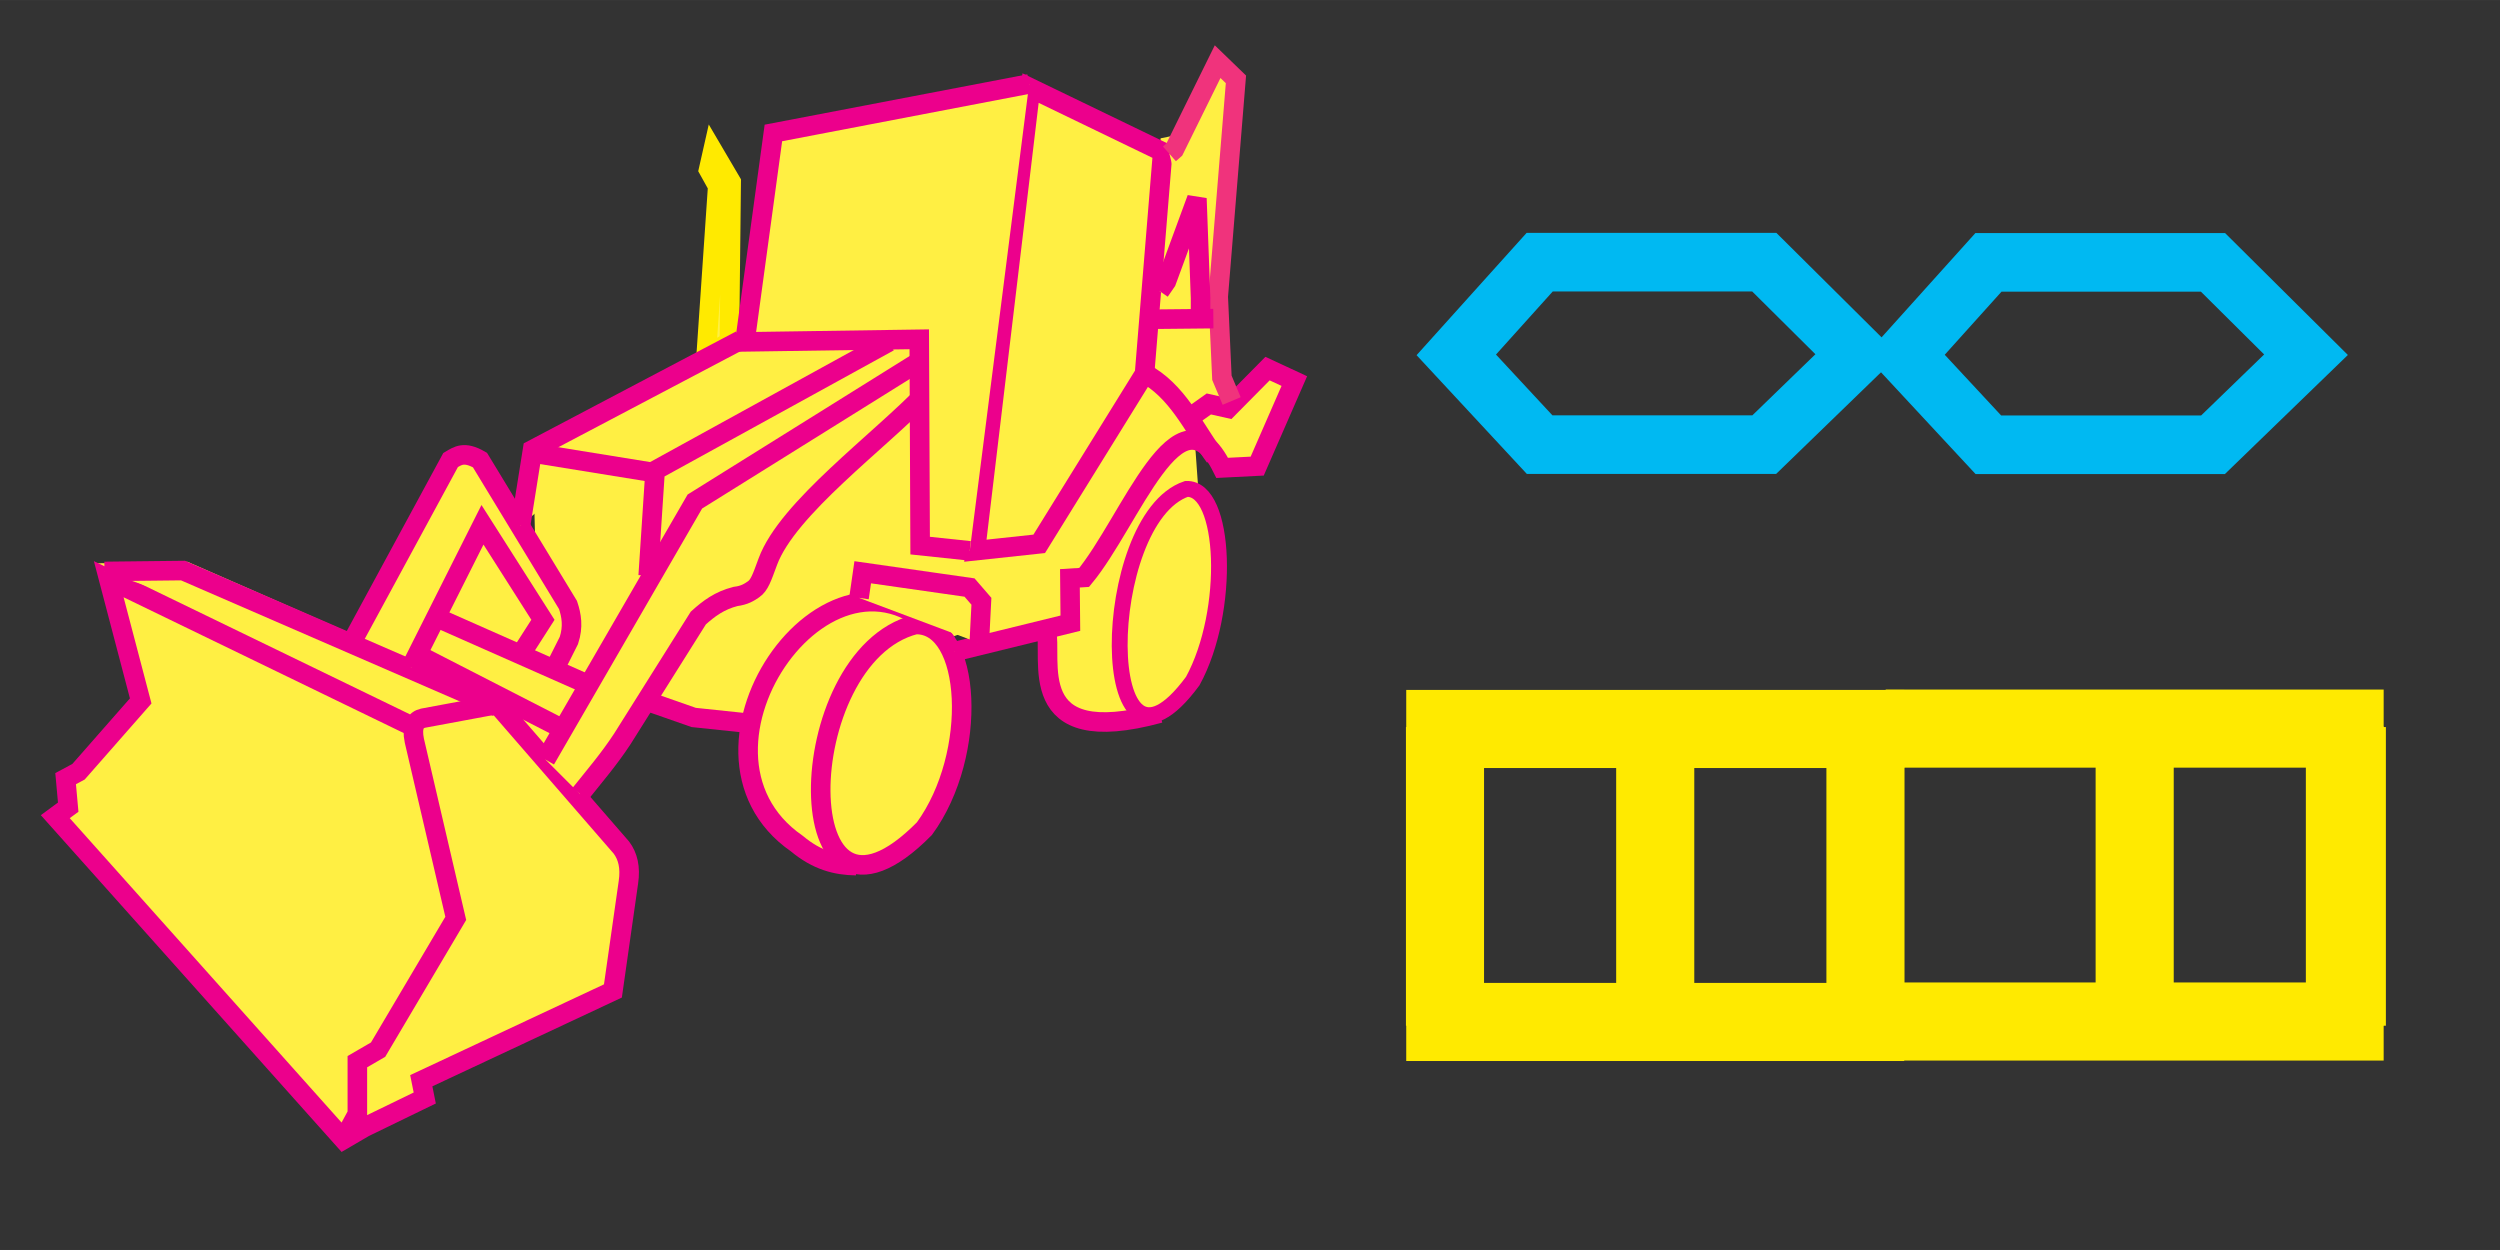 <?xml version="1.0" encoding="UTF-8" standalone="no"?>
<!-- Created with Inkscape (http://www.inkscape.org/) -->

<svg
   width="128"
   height="64"
   viewBox="0 0 33.867 16.933"
   version="1.1"
   id="svg1"
   xml:space="preserve"
   xmlns="http://www.w3.org/2000/svg"
   xmlns:svg="http://www.w3.org/2000/svg"><rect x="0" y="0" width="33.867" height="16.933" fill="#333333" stroke="none"/><defs
     id="defs1"><linearGradient
       id="swatch18"><stop
         style="stop-color:#ffeb00;stop-opacity:0.878;"
         offset="0"
         id="stop18" /></linearGradient><linearGradient
       id="swatch1"><stop
         style="stop-color:#ffea00;stop-opacity:1;"
         offset="0"
         id="stop1" /></linearGradient><style
       id="style1">.c{fill:#ec008c;}.c,.d{stroke-width:0px;}.d{fill:#00b9f2;}</style><linearGradient
       id="swatch16"><stop
         style="stop-color:#00b9f2;stop-opacity:1;"
         offset="0"
         id="stop17" /></linearGradient><style
       id="style1-0">.c{fill:#ec008c;}.c,.d{stroke-width:0px;}.d{fill:#00b9f2;}</style><style
       id="style1-9">.c{fill:#ec008c;}.c,.d{stroke-width:0px;}.d{fill:#00b9f2;}</style><style
       id="style1-94">.c{fill:#ec008c;}.c,.d{stroke-width:0px;}.d{fill:#00b9f2;}</style><style
       id="style1-7">.c{fill:#ec008c;}.c,.d{stroke-width:0px;}.d{fill:#00b9f2;}</style><style
       id="style1-6">.c{fill:#ec008c;}.c,.d{stroke-width:0px;}.d{fill:#00b9f2;}</style><style
       id="style1-0-2">.c{fill:#ec008c;}.c,.d{stroke-width:0px;}.d{fill:#00b9f2;}</style><style
       id="style1-9-6">.c{fill:#ec008c;}.c,.d{stroke-width:0px;}.d{fill:#00b9f2;}</style><style
       id="style1-94-1">.c{fill:#ec008c;}.c,.d{stroke-width:0px;}.d{fill:#00b9f2;}</style><style
       id="style1-7-8">.c{fill:#ec008c;}.c,.d{stroke-width:0px;}.d{fill:#00b9f2;}</style><style
       id="style1-73">.c{fill:#ec008c;}.c,.d{stroke-width:0px;}.d{fill:#00b9f2;}</style><style
       id="style1-0-9">.c{fill:#ec008c;}.c,.d{stroke-width:0px;}.d{fill:#00b9f2;}</style><style
       id="style1-9-3">.c{fill:#ec008c;}.c,.d{stroke-width:0px;}.d{fill:#00b9f2;}</style><style
       id="style1-94-19">.c{fill:#ec008c;}.c,.d{stroke-width:0px;}.d{fill:#00b9f2;}</style><style
       id="style1-7-4">.c{fill:#ec008c;}.c,.d{stroke-width:0px;}.d{fill:#00b9f2;}</style><style
       id="style1-69">.c{fill:#ec008c;}.c,.d{stroke-width:0px;}.d{fill:#00b9f2;}</style><style
       id="style1-0-4">.c{fill:#ec008c;}.c,.d{stroke-width:0px;}.d{fill:#00b9f2;}</style><style
       id="style1-9-5">.c{fill:#ec008c;}.c,.d{stroke-width:0px;}.d{fill:#00b9f2;}</style><style
       id="style1-94-2">.c{fill:#ec008c;}.c,.d{stroke-width:0px;}.d{fill:#00b9f2;}</style><style
       id="style1-7-5">.c{fill:#ec008c;}.c,.d{stroke-width:0px;}.d{fill:#00b9f2;}</style></defs><g
     id="layer1"
     style="display:inline"><g
       id="g148"><path
         style="fill:#ffef43;fill-opacity:1;stroke:none;stroke-width:0.265px;stroke-linecap:butt;stroke-linejoin:miter;stroke-opacity:1"
         d="m 15.478,9.525 -1.224,-0.794 0.017,-2.1 1.902,-0.843 0.099,1.389 z"
         id="path148" /><path
         style="fill:#ffef43;fill-opacity:1;stroke:#ffef43;stroke-width:0.265px;stroke-linecap:butt;stroke-linejoin:miter;stroke-opacity:1"
         d="m 7.359,6.4 2.729,-1.819 2.315,-0.033 0.083,2.894 1.571,-0.017 1.406,-2.431 0.38,-3.01 0.645,-0.132 -0.017,2.712 0.083,0.893 L 15.958,5.887 15.544,6.383 14.37,7.689 13.659,8.45 13.08,8.417 11.989,8.83 10.22,9.723 9.426,9.69 7.425,9.045 Z"
         id="path147" /><path
         style="fill:#ffef43;fill-opacity:1;stroke:#ffea00;stroke-width:0.265px;stroke-linecap:butt;stroke-linejoin:miter;stroke-opacity:1"
         d="M 9.881,4.63 9.905,2.464 9.657,2.042 9.599,2.299 9.723,2.522 9.566,4.82 Z"
         id="path144" /><path
         style="fill:#ffef43;fill-opacity:1;stroke:#ec008c;stroke-width:0.265px;stroke-linecap:butt;stroke-linejoin:miter;stroke-opacity:1"
         d="M 15.71,9.661 C 13.84,10.171 14.272,8.913 14.172,8.52"
         id="path130" /><path
         style="fill:#ffef43;fill-opacity:1;stroke:#ec008c;stroke-width:0.265px;stroke-linecap:butt;stroke-linejoin:miter;stroke-opacity:1"
         d="M 8.781,7.799 8.875,6.373 12.044,4.63"
         id="path140" /><path
         style="fill:#ffef43;fill-opacity:1;stroke:#ffef43;stroke-width:0.265px;stroke-linecap:butt;stroke-linejoin:miter;stroke-opacity:1"
         d="M 1.505,7.76 2.514,7.743 4.762,8.731 6.945,8.748 8.037,9.343 7.739,10.848 5.11,14.916 2.993,12.27 Z"
         id="path146" /><path
         style="fill:#ffef43;fill-opacity:1;stroke:#ec008c;stroke-width:0.265px;stroke-linecap:butt;stroke-linejoin:miter;stroke-opacity:1"
         d="M 4.657,15.43 4.841,15.09 V 14.382 L 5.122,14.219 6.174,12.441 5.613,10.033 C 5.574,9.84 5.625,9.754 5.73,9.729 L 6.735,9.542 8.419,11.483 c 0.086,0.116 0.124,0.267 0.094,0.468 l -0.21,1.473 -2.596,1.216 0.047,0.234 -0.819,0.398 -0.281,0.164 -3.905,-4.373 0.175,-0.129 -0.035,-0.386 0.175,-0.094 0.842,-0.959 -0.433,-1.649 4.198,2.035"
         id="path86" /><path
         style="fill:#ffef43;fill-opacity:1;stroke:#ec008c;stroke-width:0.265px;stroke-linecap:butt;stroke-linejoin:miter;stroke-opacity:1"
         d="M 4.747,8.735 6.104,6.232 c 0.095,-0.056 0.182,-0.125 0.398,0 l 1.193,1.964 c 0.047,0.141 0.073,0.292 0.012,0.479 L 7.53,9.027"
         id="path127" /><path
         style="fill:#ffef43;fill-opacity:1;stroke:#ec008c;stroke-width:0.265px;stroke-linecap:butt;stroke-linejoin:miter;stroke-opacity:1"
         d="M 1.415,7.741 2.479,7.729 6.735,9.577"
         id="path88" /><path
         style="fill:#ffef43;fill-opacity:1;stroke:#ec008c;stroke-width:0.265px;stroke-linecap:butt;stroke-linejoin:miter;stroke-opacity:1"
         d="M 5.566,9.039 6.536,7.109 7.355,8.396 7.063,8.852"
         id="path123" /><path
         style="fill:#ffef43;fill-opacity:1;stroke:#ec008c;stroke-width:0.265px;stroke-linecap:butt;stroke-linejoin:miter;stroke-opacity:1"
         d="M 7.94,9.261 6.01,8.407"
         id="path124" /><path
         style="fill:#ffef43;fill-opacity:1;stroke:#ec008c;stroke-width:0.265px;stroke-linecap:butt;stroke-linejoin:miter;stroke-opacity:1"
         d="M 7.612,9.869 5.718,8.898"
         id="path125" /><path
         style="fill:#ffef43;fill-opacity:1;stroke:#ec008c;stroke-width:0.265px;stroke-linecap:butt;stroke-linejoin:miter;stroke-opacity:1"
         d="m 12.829,8.716 c -1.481,-1.888 -3.859,1.449 -2.034,2.712 0.272,0.227 0.531,0.295 0.802,0.298"
         id="path132" /><path
         style="fill:#ffef43;fill-opacity:1;stroke:#ec008c;stroke-width:0.265px;stroke-linecap:butt;stroke-linejoin:miter;stroke-opacity:1"
         d="M 12.4,8.46 C 13.166,8.438 13.26,10.217 12.523,11.225 10.641,13.134 10.699,8.895 12.4,8.46 Z"
         id="path129" /><path
         style="fill:#ffef43;fill-opacity:1;stroke:#ec008c;stroke-width:0.265px;stroke-linecap:butt;stroke-linejoin:miter;stroke-opacity:1"
         d="M 7.858,10.758 C 8.052,10.515 8.251,10.284 8.431,10.009 L 9.46,8.372 c 0.144,-0.13 0.288,-0.237 0.503,-0.292 0.125,-0.015 0.19,-0.059 0.245,-0.097 0.08,-0.055 0.113,-0.156 0.194,-0.376 0.267,-0.722 1.507,-1.622 2.154,-2.298 0.076,-0.31 0.031,-0.399 -0.032,-0.456 L 9.413,6.794 7.39,10.29"
         id="path116" /><path
         style="display:inline;fill:#ffef43;fill-opacity:1;stroke:#ec008c;stroke-width:0.215px;stroke-linecap:butt;stroke-linejoin:miter;stroke-opacity:1"
         d="m 16.072,6.623 c 0.539,-0.021 0.605,1.654 0.086,2.603 -1.326,1.797 -1.285,-2.194 -0.086,-2.603 z"
         id="path129-2" /><path
         style="fill:#ffef43;fill-opacity:1;stroke:#ec008c;stroke-width:0.265px;stroke-linecap:butt;stroke-linejoin:miter;stroke-opacity:1"
         d="m 8.843,9.525 0.554,0.194 0.752,0.079"
         id="path131" /><path
         style="fill:#ffef43;fill-opacity:1;stroke:#ec008c;stroke-width:0.265px;stroke-linecap:butt;stroke-linejoin:miter;stroke-opacity:1"
         d="m 12.927,8.828 1.573,-0.386 -0.006,-0.608 0.193,-0.012 C 15.316,7.064 15.97,5.154 16.557,6.338 L 17.031,6.314 17.534,5.162 17.171,4.993 16.639,5.531 16.376,5.472 16.195,5.601"
         id="path133" /><path
         style="fill:#ffef43;fill-opacity:1;stroke:#ec008c;stroke-width:0.265px;stroke-linecap:butt;stroke-linejoin:miter;stroke-opacity:1"
         d="m 15.486,5.048 c 0.463,0.237 0.681,0.742 0.972,1.141"
         id="path136" /><path
         style="fill:#ffef43;fill-opacity:1;stroke:#ec008c;stroke-width:0.265px;stroke-linecap:butt;stroke-linejoin:miter;stroke-opacity:1"
         d="M 15.505,5.063 15.751,2.058 13.961,1.193 13.213,7.46 14.078,7.367 Z"
         id="path137" /><path
         style="fill:#ffef43;fill-opacity:1;stroke:#ec008c;stroke-width:0.265px;stroke-linecap:butt;stroke-linejoin:miter;stroke-opacity:1"
         d="m 13.266,8.711 0.029,-0.566 -0.161,-0.186 -1.447,-0.207 -0.05,0.347"
         id="path134" /><path
         style="fill:#ffef43;fill-opacity:1;stroke:#ec008c;stroke-width:0.265px;stroke-linecap:butt;stroke-linejoin:miter;stroke-opacity:1"
         d="m 13.942,1.137 -3.465,0.664 -0.386,2.83 2.362,-0.035 0.012,2.795 0.672,0.071"
         id="path138" /><path
         style="fill:#ffef43;fill-opacity:1;stroke:#ec008c;stroke-width:0.265px;stroke-linecap:butt;stroke-linejoin:miter;stroke-opacity:1"
         d="M 10.033,4.607 7.215,6.092 7.051,7.121"
         id="path139" /><path
         style="fill:#ffef43;fill-opacity:1;stroke:#f0337c;stroke-width:0.265px;stroke-linecap:butt;stroke-linejoin:miter;stroke-opacity:1"
         d="m 15.842,2.084 0.066,-0.058 0.587,-1.191 0.248,0.24 -0.24,2.943 0.05,1.1 0.132,0.314"
         id="path141" /><path
         style="fill:#ffef43;fill-opacity:1;stroke:#ec008c;stroke-width:0.265px;stroke-linecap:butt;stroke-linejoin:miter;stroke-opacity:1"
         d="m 15.71,3.944 0.091,-0.132 0.413,-1.124 0.05,1.348 V 4.333"
         id="path142" /><path
         style="fill:#ffef43;fill-opacity:1;stroke:#ec008c;stroke-width:0.265px;stroke-linecap:butt;stroke-linejoin:miter;stroke-opacity:1"
         d="m 15.643,4.324 0.794,-0.008"
         id="path143" /><path
         style="fill:#ffef43;fill-opacity:1;stroke:#ec008c;stroke-width:0.265px;stroke-linecap:butt;stroke-linejoin:miter;stroke-opacity:1"
         d="M 7.21,6.135 8.847,6.4"
         id="path145" /></g><path
       style="fill:none;stroke:#00b9f2;stroke-width:0.794;stroke-linecap:butt;stroke-linejoin:miter;stroke-dasharray:none;stroke-opacity:1"
       d="m 20.857,6.023 h 3.043 L 25.16,4.802 23.9,3.551 h -3.042 l -1.13,1.256 z"
       id="path22-7-4" /><path
       style="display:inline;fill:none;stroke:#00b9f2;stroke-width:0.794;stroke-linecap:butt;stroke-linejoin:miter;stroke-dasharray:none;stroke-opacity:1"
       d="m 26.936,6.025 h 3.043 L 31.239,4.805 29.979,3.554 h -3.042 l -1.13,1.256 z"
       id="path22-3-2-4" /><path
       style="display:inline;fill:none;fill-opacity:1;stroke:#ffea00;stroke-width:1.058;stroke-miterlimit:10;stroke-dasharray:none;stroke-opacity:1"
       d="m 19.05,9.875 h 6.746"
       id="path13-2-6-3-7" /><path
       style="display:inline;fill:none;fill-opacity:1;stroke:#ffea00;stroke-width:1.058;stroke-miterlimit:10;stroke-dasharray:none;stroke-opacity:1"
       d="m 19.05,13.844 h 6.746"
       id="path14-7-1-1-8" /><path
       style="display:inline;fill:none;fill-opacity:1;stroke:#ffea00;stroke-width:1.058;stroke-miterlimit:10;stroke-dasharray:none;stroke-opacity:1"
       d="M 19.575,9.849 V 13.895"
       id="path15-0-8-1-6" /><path
       style="display:inline;fill:none;fill-opacity:1;stroke:#ffea00;stroke-width:1.058;stroke-miterlimit:10;stroke-dasharray:none;stroke-opacity:1"
       d="M 22.423,9.849 V 13.895"
       id="path15-9-7-0-8" /><path
       style="display:inline;fill:none;fill-opacity:1;stroke:#ffea00;stroke-width:1.058;stroke-miterlimit:10;stroke-dasharray:none;stroke-opacity:1"
       d="M 25.271,9.849 V 13.895"
       id="path15-94-9-3-8" /><path
       style="display:inline;fill:none;fill-opacity:1;stroke:#ffea00;stroke-width:1.058;stroke-miterlimit:10;stroke-dasharray:none;stroke-opacity:1"
       d="m 25.545,9.87 h 6.746"
       id="path13-2-6-9-4" /><path
       style="display:inline;fill:none;fill-opacity:1;stroke:#ffea00;stroke-width:1.058;stroke-miterlimit:10;stroke-dasharray:none;stroke-opacity:1"
       d="m 25.545,13.838 h 6.746"
       id="path14-7-1-19-3" /><path
       style="display:inline;fill:none;fill-opacity:1;stroke:#ffea00;stroke-width:1.058;stroke-miterlimit:10;stroke-dasharray:none;stroke-opacity:1"
       d="M 28.918,9.844 V 13.889"
       id="path15-9-7-3-1" /><path
       style="display:inline;fill:none;fill-opacity:1;stroke:#ffea00;stroke-width:1.058;stroke-miterlimit:10;stroke-dasharray:none;stroke-opacity:1"
       d="M 31.766,9.844 V 13.889"
       id="path15-94-9-38-4" /><path
       style="display:inline;fill:none;fill-opacity:1;stroke:#ffea00;stroke-width:1.058;stroke-miterlimit:10;stroke-dasharray:none;stroke-opacity:1"
       d="M 31.792,9.849 V 13.895"
       id="path15-0-8-1-0-0" /></g></svg>
